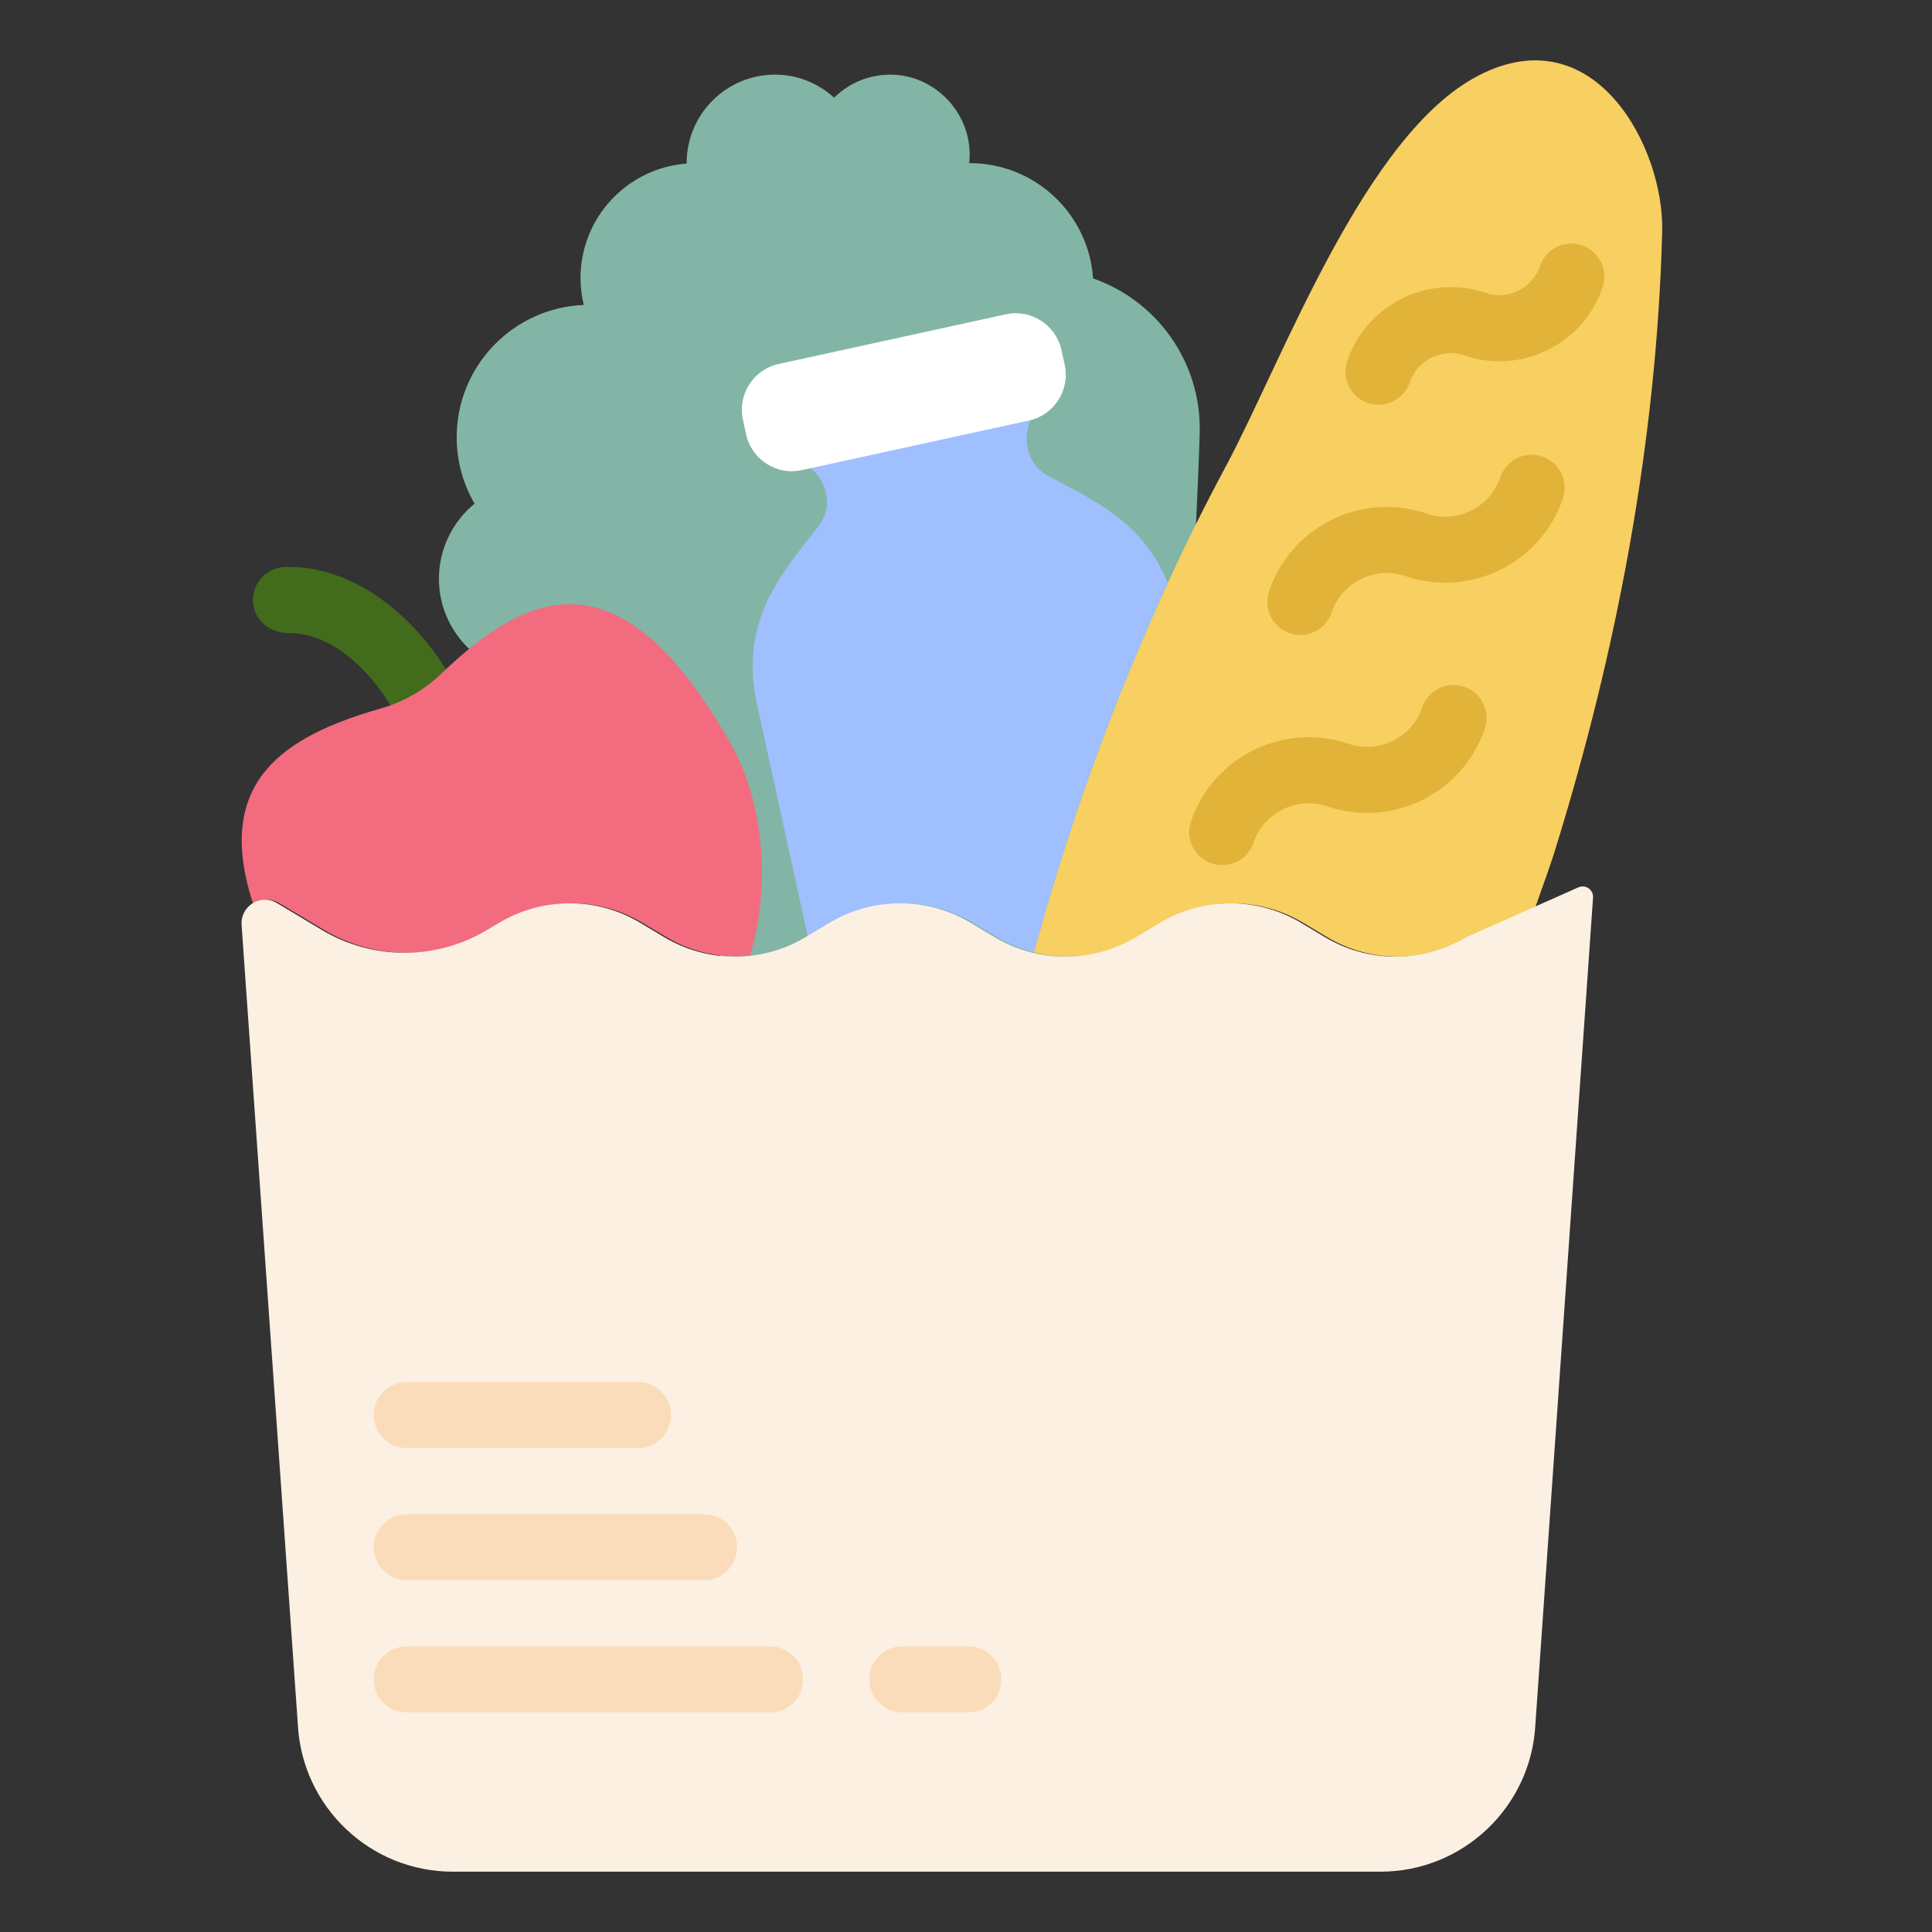 <svg width="32" height="32" viewBox="0 0 32 32" fill="none" xmlns="http://www.w3.org/2000/svg">
<rect x="0" y="0" width="32" height="32" fill="#333333" stroke="none"/>
<path fill-rule="evenodd" clip-rule="evenodd" d="M6.904 11.898C6.721 11.898 6.541 11.805 6.438 11.637C6.102 11.093 5.474 10.463 4.754 10.486C4.447 10.47 4.199 10.257 4.19 9.956C4.181 9.653 4.418 9.401 4.72 9.391C5.873 9.357 6.857 10.231 7.369 11.063C7.528 11.32 7.448 11.658 7.191 11.816C7.102 11.872 7.002 11.898 6.904 11.898Z" fill="#436B1C"/>
<path fill-rule="evenodd" clip-rule="evenodd" d="M18.105 4.611C18.032 3.545 17.146 2.702 16.061 2.702C16.058 2.702 16.055 2.702 16.052 2.702C16.071 2.541 16.06 2.37 16.008 2.192C15.861 1.692 15.421 1.308 14.903 1.246C14.479 1.196 14.089 1.348 13.816 1.618C13.556 1.383 13.216 1.236 12.838 1.236C12.029 1.236 11.373 1.892 11.373 2.701C11.373 2.704 11.374 2.706 11.374 2.709C10.39 2.783 9.615 3.604 9.615 4.606C9.615 4.759 9.635 4.908 9.669 5.051C8.498 5.099 7.564 6.061 7.564 7.244C7.564 7.645 7.673 8.019 7.86 8.342C7.5 8.638 7.27 9.086 7.27 9.588C7.27 10.046 7.465 10.457 7.772 10.75C9.092 9.672 10.479 13.279 12.112 16.159C12.654 17.116 18.514 16.097 18.981 16.691C19.512 16.213 19.856 7.884 19.871 7.152C19.894 5.978 19.149 4.977 18.105 4.611Z" fill="#82B5A5"/>
<path fill-rule="evenodd" clip-rule="evenodd" d="M18.854 15.521L19.244 15.287C19.967 14.854 20.869 14.854 21.59 15.287L21.981 15.521C22.703 15.954 23.605 15.954 24.327 15.521L25.429 15.03C25.591 14.578 25.704 14.251 25.749 14.106C26.778 10.797 27.441 7.312 27.531 3.837C27.567 2.439 26.411 0.259 24.491 1.25C22.603 2.223 21.252 5.955 20.302 7.727C18.952 10.245 17.885 12.983 17.125 15.774C17.704 15.92 18.327 15.837 18.854 15.521Z" fill="#F8CF61"/>
<path fill-rule="evenodd" clip-rule="evenodd" d="M4.627 14.959L5.363 15.4C6.208 15.908 7.264 15.908 8.11 15.4L8.299 15.287C9.022 14.853 9.923 14.853 10.645 15.287L11.036 15.52C11.46 15.775 11.946 15.875 12.421 15.831C12.771 14.7 12.653 13.286 12.11 12.329C10.285 9.108 8.766 9.764 7.305 11.162C7.025 11.431 6.682 11.627 6.309 11.734C4.706 12.192 3.524 12.941 4.196 14.981C4.315 14.895 4.48 14.871 4.627 14.959Z" fill="#F36B7F"/>
<path fill-rule="evenodd" clip-rule="evenodd" d="M20.244 14.329C20.186 14.329 20.126 14.32 20.068 14.3C19.782 14.203 19.628 13.892 19.726 13.606C20.091 12.532 21.263 11.957 22.335 12.319C22.838 12.49 23.386 12.22 23.557 11.717C23.654 11.431 23.963 11.276 24.251 11.374C24.537 11.472 24.691 11.782 24.593 12.069C24.229 13.143 23.058 13.72 21.984 13.356C21.482 13.185 20.934 13.456 20.762 13.958C20.684 14.187 20.471 14.329 20.244 14.329Z" fill="#E1B338"/>
<path fill-rule="evenodd" clip-rule="evenodd" d="M21.538 10.517C21.48 10.517 21.42 10.507 21.362 10.488C21.076 10.39 20.923 10.079 21.02 9.793C21.197 9.273 21.566 8.852 22.058 8.609C22.551 8.366 23.108 8.329 23.63 8.506C24.134 8.678 24.68 8.407 24.851 7.903C24.948 7.617 25.259 7.463 25.545 7.561C25.831 7.658 25.984 7.969 25.887 8.255C25.522 9.33 24.351 9.906 23.278 9.543C23.034 9.46 22.773 9.477 22.542 9.591C22.312 9.704 22.139 9.901 22.056 10.145C21.979 10.373 21.766 10.517 21.538 10.517Z" fill="#E1B338"/>
<path fill-rule="evenodd" clip-rule="evenodd" d="M22.833 6.703C22.775 6.703 22.715 6.694 22.657 6.674C22.37 6.577 22.217 6.266 22.314 5.98C22.634 5.038 23.662 4.532 24.605 4.85C24.785 4.912 24.978 4.9 25.148 4.816C25.318 4.732 25.446 4.587 25.507 4.407C25.604 4.12 25.914 3.967 26.202 4.064C26.488 4.161 26.641 4.472 26.544 4.758C26.388 5.215 26.065 5.585 25.632 5.798C25.2 6.011 24.71 6.042 24.253 5.887C23.882 5.761 23.477 5.961 23.351 6.332C23.273 6.56 23.06 6.703 22.833 6.703Z" fill="#E1B338"/>
<path fill-rule="evenodd" clip-rule="evenodd" d="M13.555 8.714C13.038 9.402 12.222 10.216 12.536 11.654L13.381 15.521L13.772 15.287C14.494 14.854 15.396 14.854 16.118 15.287L16.508 15.521C16.826 15.711 17.125 15.774 17.125 15.774C17.695 13.681 18.438 11.619 19.342 9.656C18.919 8.597 18.014 8.242 17.357 7.879C17.354 7.877 17.35 7.875 17.346 7.873C16.931 7.635 16.905 7.067 17.218 6.704C17.341 6.562 17.398 6.365 17.355 6.168L17.289 5.866C17.216 5.533 16.885 5.321 16.552 5.394L13.227 6.119C12.894 6.192 12.682 6.524 12.754 6.856L12.821 7.158C12.864 7.359 13.003 7.515 13.18 7.592C13.584 7.766 13.831 8.218 13.624 8.607C13.604 8.643 13.581 8.679 13.555 8.714Z" fill="#9FBFFF"/>
<path fill-rule="evenodd" clip-rule="evenodd" d="M17.044 6.965L13.28 7.787C12.864 7.878 12.45 7.612 12.359 7.197L12.305 6.95C12.214 6.534 12.48 6.119 12.895 6.029L16.66 5.206C17.075 5.115 17.49 5.381 17.581 5.797L17.635 6.044C17.726 6.46 17.46 6.874 17.044 6.965Z" fill="white"/>
<path fill-rule="evenodd" clip-rule="evenodd" d="M26.386 14.864L25.431 28.561C25.361 29.928 24.232 31.001 22.863 31.001H7.501C6.132 31.001 5.003 29.928 4.933 28.561L4.001 15.313C3.985 15.001 4.322 14.798 4.59 14.959L5.326 15.4C6.171 15.908 7.228 15.908 8.073 15.4L8.263 15.287C8.985 14.853 9.887 14.853 10.609 15.287L10.999 15.521C11.721 15.954 12.623 15.954 13.345 15.521L13.735 15.287C14.457 14.853 15.359 14.853 16.081 15.287L16.471 15.521C17.194 15.954 18.096 15.954 18.817 15.521L19.208 15.287C19.93 14.853 20.832 14.853 21.554 15.287L21.944 15.521C22.666 15.954 23.568 15.954 24.29 15.521L26.144 14.697C26.261 14.645 26.393 14.735 26.386 14.864Z" fill="#FCF0E3"/>
<path fill-rule="evenodd" clip-rule="evenodd" d="M10.567 23.985H6.736C6.434 23.985 6.189 23.741 6.189 23.438C6.189 23.135 6.434 22.891 6.736 22.891H10.567C10.869 22.891 11.114 23.135 11.114 23.438C11.114 23.741 10.869 23.985 10.567 23.985Z" fill="#FBDCBA"/>
<path fill-rule="evenodd" clip-rule="evenodd" d="M11.662 26.174H6.736C6.434 26.174 6.189 25.93 6.189 25.627C6.189 25.324 6.434 25.08 6.736 25.08H11.662C11.964 25.08 12.209 25.324 12.209 25.627C12.209 25.93 11.964 26.174 11.662 26.174Z" fill="#FBDCBA"/>
<path fill-rule="evenodd" clip-rule="evenodd" d="M12.756 28.363H6.736C6.434 28.363 6.189 28.119 6.189 27.816C6.189 27.513 6.434 27.269 6.736 27.269H12.756C13.058 27.269 13.303 27.513 13.303 27.816C13.303 28.119 13.058 28.363 12.756 28.363Z" fill="#FBDCBA"/>
<path fill-rule="evenodd" clip-rule="evenodd" d="M16.04 28.363H14.945C14.643 28.363 14.398 28.119 14.398 27.816C14.398 27.513 14.643 27.269 14.945 27.269H16.04C16.342 27.269 16.587 27.513 16.587 27.816C16.587 28.119 16.342 28.363 16.04 28.363Z" fill="#FBDCBA"/>
</svg>
